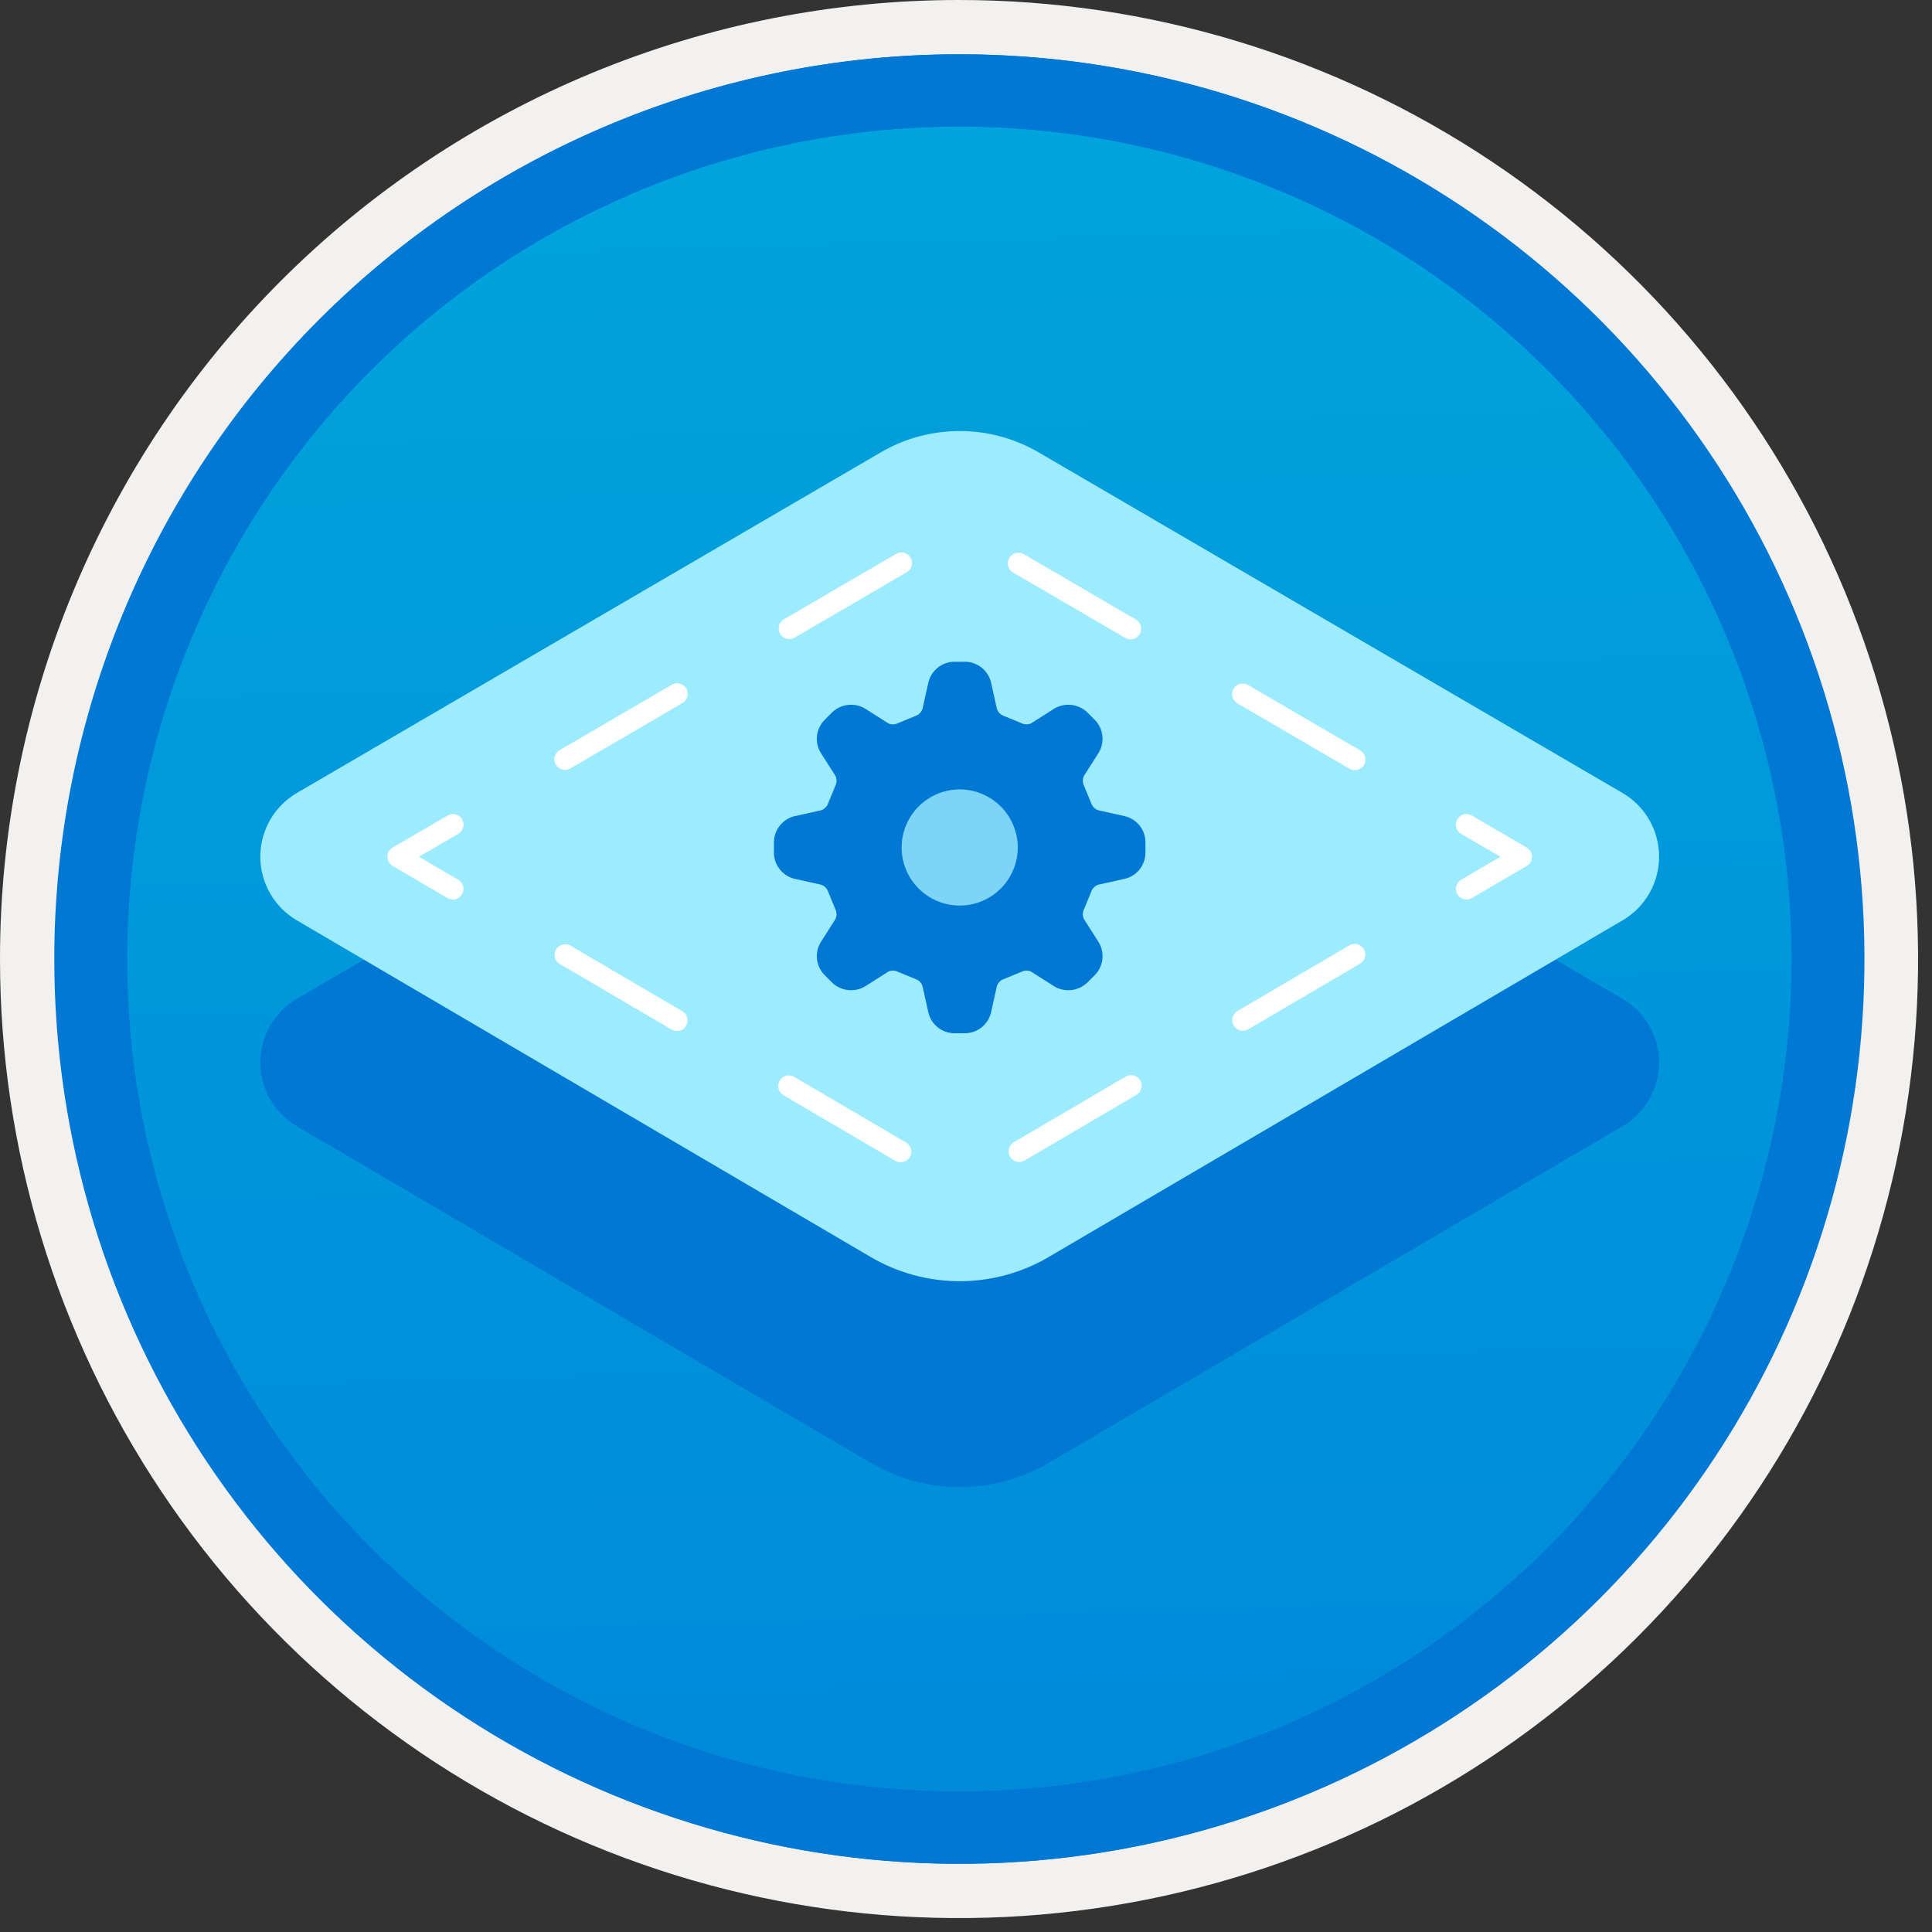 <svg width="100" height="100" viewBox="0 0 100 100" fill="none" xmlns="http://www.w3.org/2000/svg">
<rect x="0" y="0" width="100" height="100" fill="#333333" stroke="none"/>
<g clip-path="url(#clip0_1033_545)">
<path d="M49.64 96.45C40.382 96.45 31.332 93.705 23.634 88.561C15.936 83.418 9.936 76.107 6.393 67.553C2.85 59 1.923 49.588 3.73 40.508C5.536 31.428 9.994 23.087 16.54 16.54C23.087 9.994 31.428 5.536 40.508 3.729C49.588 1.923 59 2.85 67.553 6.393C76.107 9.936 83.418 15.936 88.561 23.634C93.705 31.332 96.45 40.382 96.45 49.64C96.451 55.787 95.24 61.874 92.888 67.554C90.535 73.233 87.088 78.394 82.741 82.741C78.394 87.087 73.234 90.535 67.554 92.888C61.875 95.24 55.787 96.45 49.64 96.45V96.45Z" fill="url(#paint0_linear_1033_545)"/>
<path fill-rule="evenodd" clip-rule="evenodd" d="M95.54 49.64C95.54 58.718 92.848 67.593 87.805 75.141C82.761 82.689 75.592 88.572 67.205 92.046C58.818 95.52 49.589 96.429 40.685 94.658C31.782 92.887 23.603 88.515 17.184 82.096C10.765 75.677 6.393 67.498 4.622 58.595C2.851 49.691 3.76 40.462 7.234 32.075C10.708 23.688 16.591 16.519 24.139 11.476C31.688 6.432 40.562 3.74 49.64 3.74C55.668 3.74 61.636 4.927 67.205 7.234C72.774 9.541 77.834 12.921 82.096 17.184C86.359 21.446 89.739 26.506 92.046 32.075C94.353 37.644 95.54 43.612 95.54 49.64V49.64ZM49.64 3.62732e-07C59.458 3.62732e-07 69.055 2.911 77.219 8.366C85.382 13.82 91.744 21.573 95.501 30.644C99.258 39.714 100.242 49.695 98.326 59.324C96.411 68.954 91.683 77.799 84.741 84.741C77.799 91.683 68.954 96.411 59.324 98.326C49.695 100.242 39.714 99.258 30.644 95.501C21.573 91.744 13.82 85.382 8.366 77.219C2.911 69.055 3.62732e-07 59.458 3.62732e-07 49.64C-0.001 43.121 1.283 36.666 3.777 30.643C6.271 24.62 9.928 19.147 14.537 14.537C19.147 9.928 24.62 6.271 30.643 3.777C36.666 1.283 43.121 -0.001 49.64 3.62732e-07V3.62732e-07Z" fill="#F2F1F0"/>
<path fill-rule="evenodd" clip-rule="evenodd" d="M92.73 49.64C92.73 58.163 90.202 66.493 85.468 73.58C80.733 80.666 74.003 86.189 66.129 89.45C58.256 92.711 49.592 93.565 41.233 91.902C32.874 90.24 25.197 86.136 19.17 80.109C13.144 74.083 9.04 66.405 7.378 58.047C5.715 49.688 6.568 41.024 9.83 33.15C13.091 25.277 18.614 18.547 25.7 13.812C32.786 9.077 41.117 6.55 49.64 6.55C55.298 6.55 60.902 7.664 66.13 9.829C71.358 11.995 76.108 15.169 80.11 19.17C84.111 23.171 87.285 27.922 89.45 33.15C91.616 38.378 92.73 43.981 92.73 49.64V49.64ZM49.64 2.81C58.902 2.81 67.956 5.557 75.657 10.702C83.358 15.848 89.36 23.162 92.905 31.719C96.449 40.276 97.377 49.692 95.57 58.776C93.763 67.86 89.303 76.205 82.753 82.754C76.204 89.303 67.86 93.763 58.776 95.57C49.691 97.377 40.276 96.45 31.718 92.905C23.161 89.361 15.848 83.359 10.702 75.657C5.556 67.956 2.81 58.902 2.81 49.64C2.811 37.22 7.745 25.31 16.527 16.528C25.309 7.745 37.22 2.811 49.64 2.81V2.81Z" fill="#0078D4"/>
<path fill-rule="evenodd" clip-rule="evenodd" d="M92.764 49.64C92.764 58.163 90.237 66.493 85.502 73.58C80.767 80.666 74.037 86.189 66.164 89.45C58.29 92.711 49.626 93.565 41.267 91.902C32.909 90.24 25.231 86.136 19.204 80.109C13.178 74.083 9.074 66.405 7.412 58.047C5.749 49.688 6.602 41.024 9.864 33.15C13.125 25.277 18.648 18.547 25.734 13.812C32.82 9.077 41.151 6.55 49.674 6.55C55.333 6.55 60.936 7.664 66.164 9.829C71.392 11.995 76.142 15.169 80.144 19.17C84.145 23.171 87.319 27.922 89.484 33.15C91.65 38.378 92.764 43.981 92.764 49.64V49.64ZM49.674 2.81C58.936 2.81 67.99 5.557 75.691 10.702C83.392 15.848 89.395 23.162 92.939 31.719C96.484 40.276 97.411 49.692 95.604 58.776C93.797 67.86 89.337 76.205 82.788 82.754C76.238 89.303 67.894 93.763 58.81 95.57C49.726 97.377 40.31 96.45 31.753 92.905C23.196 89.361 15.882 83.359 10.736 75.657C5.59 67.956 2.844 58.902 2.844 49.64C2.845 37.22 7.779 25.31 16.561 16.528C25.343 7.745 37.254 2.811 49.674 2.81V2.81Z" fill="#0078D4"/>
<path d="M83.989 58.288L54.276 75.719C52.881 76.538 51.292 76.97 49.674 76.97C48.056 76.97 46.467 76.538 45.071 75.719L15.359 58.288C14.784 57.951 14.308 57.469 13.977 56.89C13.646 56.312 13.472 55.657 13.473 54.99C13.474 54.324 13.649 53.669 13.982 53.092C14.314 52.514 14.792 52.033 15.367 51.697L45.587 34.069C46.827 33.346 48.238 32.965 49.674 32.965C51.11 32.965 52.521 33.346 53.761 34.069L83.981 51.697C84.556 52.033 85.034 52.514 85.366 53.092C85.698 53.669 85.874 54.324 85.875 54.99C85.875 55.657 85.702 56.312 85.371 56.89C85.04 57.469 84.564 57.951 83.989 58.288V58.288Z" fill="#0078D4"/>
<path d="M83.989 47.634L54.276 65.065C52.881 65.884 51.292 66.315 49.674 66.315C48.056 66.315 46.467 65.884 45.071 65.065L15.359 47.634C14.784 47.297 14.308 46.815 13.977 46.236C13.646 45.658 13.472 45.002 13.473 44.336C13.474 43.67 13.649 43.015 13.982 42.437C14.314 41.86 14.792 41.379 15.367 41.043L45.587 23.415C46.827 22.692 48.238 22.31 49.674 22.31C51.11 22.31 52.521 22.692 53.761 23.415L83.981 41.043C84.556 41.379 85.034 41.86 85.366 42.437C85.698 43.015 85.874 43.67 85.875 44.336C85.875 45.002 85.702 45.658 85.371 46.236C85.04 46.815 84.564 47.297 83.989 47.634V47.634Z" fill="#9CEBFF"/>
<path d="M23.44 46.011L20.6 44.345L23.444 42.686" stroke="white" stroke-width="1.098" stroke-linecap="round" stroke-linejoin="round"/>
<path d="M29.244 39.302L48.351 28.156C48.753 27.922 49.209 27.798 49.674 27.798C50.139 27.798 50.596 27.922 50.997 28.156L73.003 40.994" stroke="white" stroke-width="1.098" stroke-linecap="round" stroke-linejoin="round" stroke-dasharray="6.72 6.72"/>
<path d="M75.903 42.686L78.748 44.345L75.908 46.011" stroke="white" stroke-width="1.098" stroke-linecap="round" stroke-linejoin="round"/>
<path d="M70.117 49.408L51.499 60.331C50.945 60.656 50.315 60.827 49.674 60.827C49.032 60.827 48.402 60.656 47.849 60.331L26.335 47.71" stroke="white" stroke-width="1.098" stroke-linecap="round" stroke-linejoin="round" stroke-dasharray="6.71 6.71"/>
<path d="M52.678 43.866C52.678 44.46 52.502 45.041 52.172 45.535C51.842 46.029 51.372 46.414 50.823 46.642C50.274 46.869 49.67 46.929 49.087 46.813C48.505 46.697 47.969 46.411 47.549 45.99C47.129 45.57 46.843 45.035 46.727 44.452C46.611 43.869 46.67 43.265 46.898 42.716C47.125 42.167 47.51 41.698 48.005 41.368C48.499 41.038 49.079 40.861 49.674 40.861C50.47 40.862 51.234 41.179 51.797 41.743C52.36 42.306 52.677 43.069 52.678 43.866V43.866ZM58.231 42.248L56.834 41.937C56.689 41.885 56.571 41.777 56.505 41.638C56.501 41.623 56.495 41.608 56.489 41.593L56.103 40.656C56.097 40.64 56.089 40.624 56.081 40.608C56.029 40.464 56.036 40.306 56.1 40.167L56.869 38.959C57.026 38.698 57.093 38.392 57.06 38.089C57.027 37.785 56.895 37.501 56.685 37.28L56.26 36.855C56.036 36.648 55.753 36.519 55.45 36.486C55.148 36.453 54.843 36.518 54.58 36.671L53.372 37.439C53.295 37.478 53.21 37.496 53.124 37.493C53.058 37.496 52.992 37.484 52.932 37.459C52.916 37.45 52.9 37.443 52.883 37.436L51.947 37.051C51.932 37.044 51.917 37.039 51.902 37.034C51.763 36.968 51.655 36.85 51.602 36.706L51.292 35.309C51.218 35.013 51.05 34.749 50.811 34.558C50.573 34.367 50.279 34.26 49.974 34.252H49.373C49.068 34.259 48.774 34.367 48.536 34.558C48.298 34.749 48.129 35.013 48.056 35.309L47.745 36.706C47.692 36.851 47.584 36.969 47.446 37.035C47.43 37.039 47.415 37.045 47.4 37.051L46.464 37.437C46.447 37.443 46.431 37.45 46.415 37.459C46.355 37.484 46.289 37.496 46.223 37.493C46.137 37.496 46.052 37.478 45.974 37.439L44.767 36.671C44.504 36.518 44.199 36.453 43.897 36.486C43.595 36.52 43.311 36.649 43.088 36.855L42.663 37.28C42.453 37.502 42.321 37.786 42.287 38.089C42.254 38.392 42.321 38.698 42.478 38.96L43.247 40.167C43.311 40.306 43.318 40.464 43.266 40.608C43.258 40.624 43.25 40.64 43.244 40.656L42.858 41.593C42.852 41.608 42.847 41.623 42.842 41.638C42.776 41.777 42.658 41.885 42.513 41.938L41.117 42.248C40.82 42.321 40.557 42.49 40.366 42.728C40.175 42.966 40.067 43.261 40.059 43.566V44.166C40.067 44.472 40.175 44.766 40.366 45.004C40.556 45.242 40.82 45.41 41.116 45.484L42.514 45.795C42.658 45.847 42.776 45.955 42.842 46.094C42.847 46.109 42.852 46.124 42.858 46.139L43.244 47.076C43.25 47.092 43.258 47.108 43.266 47.124C43.318 47.268 43.311 47.426 43.247 47.565L42.479 48.772C42.321 49.034 42.254 49.34 42.287 49.643C42.321 49.947 42.453 50.231 42.663 50.452L43.088 50.877C43.311 51.083 43.595 51.213 43.897 51.246C44.2 51.279 44.505 51.214 44.767 51.061L45.974 50.293C46.051 50.255 46.137 50.236 46.223 50.239C46.289 50.236 46.355 50.248 46.415 50.273C46.431 50.281 46.447 50.289 46.464 50.296L47.4 50.681C47.415 50.687 47.43 50.693 47.446 50.698C47.584 50.764 47.692 50.882 47.745 51.026L48.056 52.423C48.129 52.719 48.298 52.983 48.536 53.174C48.774 53.365 49.068 53.473 49.373 53.48H49.974C50.279 53.473 50.573 53.365 50.811 53.174C51.049 52.983 51.218 52.719 51.292 52.423L51.602 51.026C51.655 50.881 51.763 50.764 51.902 50.698C51.917 50.693 51.932 50.687 51.947 50.681L52.883 50.296C52.9 50.289 52.916 50.281 52.932 50.273C52.992 50.248 53.058 50.236 53.123 50.239C53.21 50.236 53.295 50.254 53.372 50.293L54.58 51.061C54.843 51.214 55.148 51.279 55.45 51.246C55.752 51.213 56.036 51.084 56.26 50.877L56.684 50.452C56.895 50.231 57.026 49.947 57.06 49.643C57.093 49.34 57.026 49.034 56.869 48.772L56.1 47.565C56.068 47.496 56.05 47.422 56.047 47.346C56.044 47.271 56.055 47.195 56.081 47.124C56.089 47.108 56.097 47.093 56.103 47.076L56.489 46.139C56.495 46.124 56.501 46.109 56.505 46.094C56.571 45.955 56.689 45.847 56.834 45.795L58.23 45.484C58.527 45.411 58.791 45.242 58.982 45.004C59.173 44.766 59.28 44.472 59.288 44.166V43.566C59.28 43.261 59.173 42.966 58.982 42.728C58.791 42.49 58.527 42.321 58.231 42.248V42.248Z" fill="#0078D4"/>
<path opacity="0.2" d="M52.678 43.866C52.678 44.46 52.502 45.041 52.172 45.535C51.842 46.029 51.372 46.414 50.823 46.642C50.274 46.869 49.67 46.929 49.087 46.813C48.505 46.697 47.969 46.411 47.549 45.99C47.129 45.57 46.843 45.035 46.727 44.452C46.611 43.869 46.67 43.265 46.898 42.716C47.125 42.167 47.51 41.698 48.005 41.368C48.499 41.038 49.079 40.861 49.674 40.861C50.47 40.862 51.234 41.179 51.797 41.743C52.36 42.306 52.677 43.069 52.678 43.866V43.866Z" fill="#0078D4"/>
</g>
<defs>
<linearGradient id="paint0_linear_1033_545" x1="47.87" y1="-15.153" x2="51.852" y2="130.615" gradientUnits="userSpaceOnUse">
<stop stop-color="#00ABDE"/>
<stop offset="1" stop-color="#007ED8"/>
</linearGradient>
<clipPath id="clip0_1033_545">
<rect width="99.28" height="99.28" fill="white"/>
</clipPath>
</defs>
</svg>
